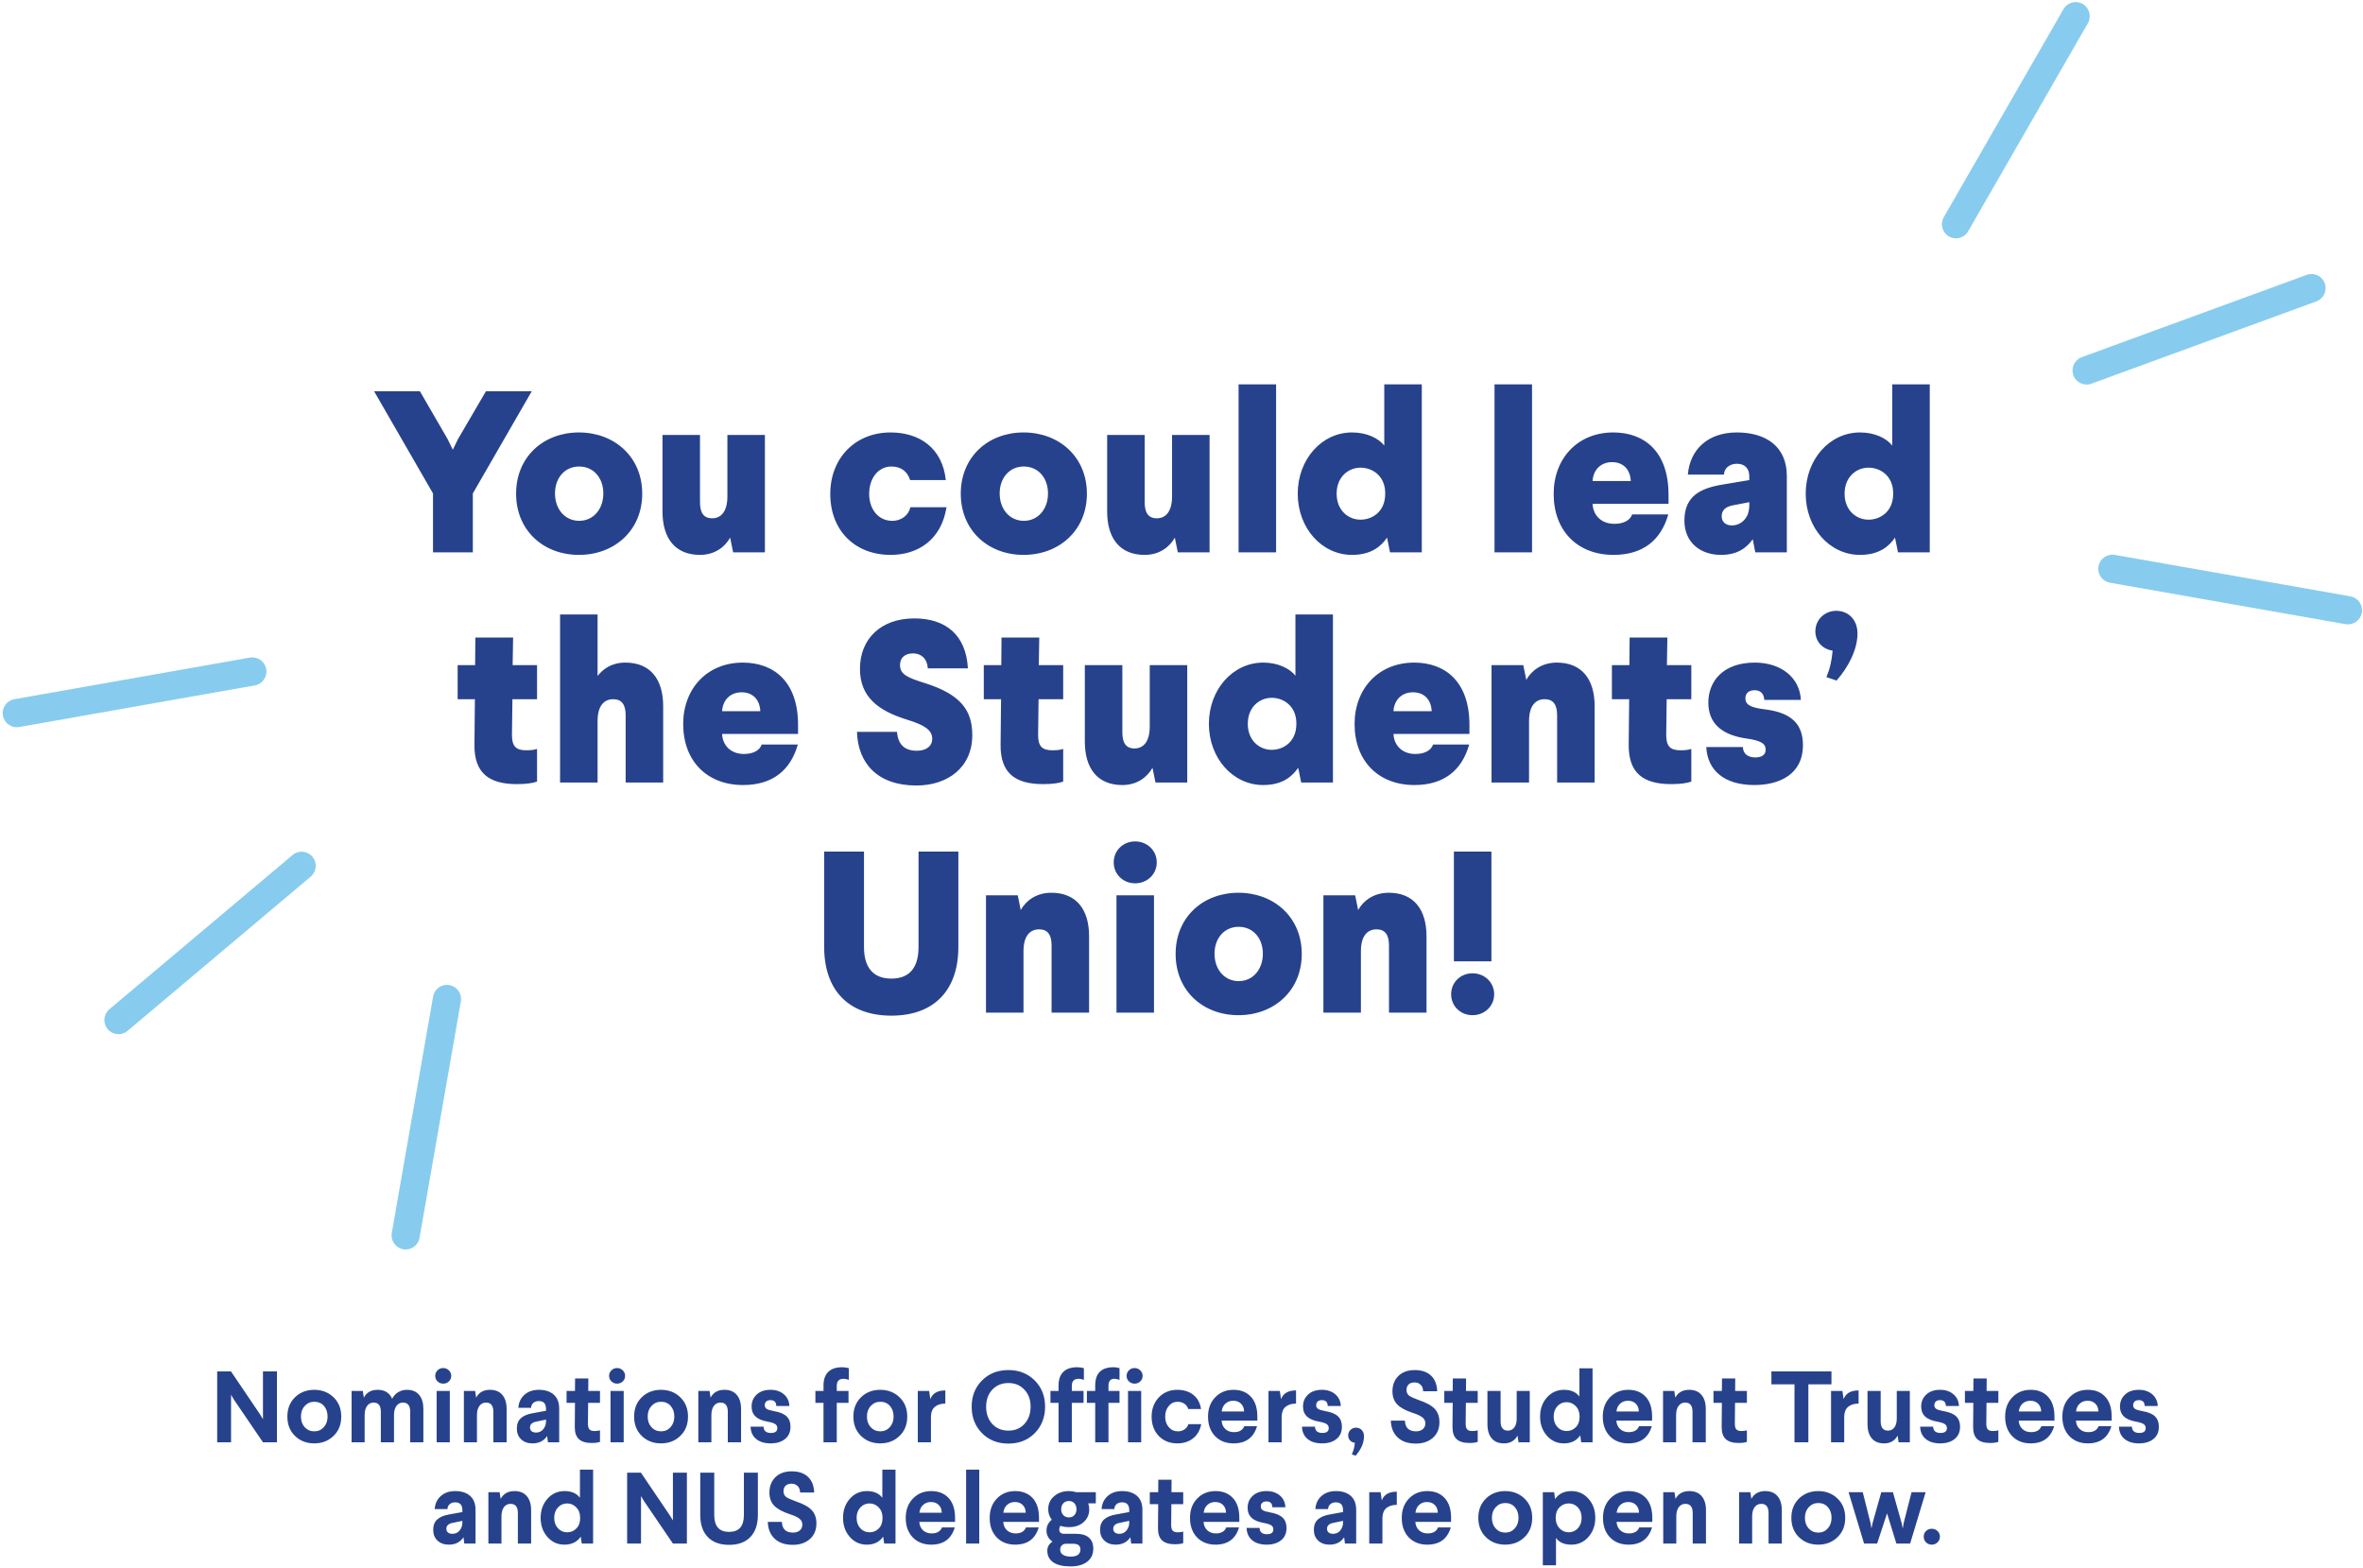 <?xml version="1.0" encoding="UTF-8"?>
<svg width="770px" height="511px" viewBox="0 0 770 511" version="1.1" xmlns="http://www.w3.org/2000/svg" xmlns:xlink="http://www.w3.org/1999/xlink">
    <!-- Generator: Sketch 52.6 (67491) - http://www.bohemiancoding.com/sketch -->
    <title>Front</title>
    <desc>Created with Sketch.</desc>
    <g id="Page-1" stroke="none" stroke-width="1" fill="none" fill-rule="evenodd">
        <g id="Artboard" transform="translate(-201, -13)">
            <g id="Front" transform="translate(201, 12)">
                <g id="Hero">
                    <g id="Right-plode" transform="translate(631, 0)" fill="#87CCEE">
                        <path d="M-13.23,35.635 L64.99,35.521 C67.517,35.518 69.569,37.564 69.573,40.091 C69.573,40.095 69.573,40.1 69.573,40.104 L69.573,40.104 C69.569,42.641 67.513,44.697 64.976,44.7 L-13.243,44.814 C-15.77,44.818 -17.822,42.772 -17.826,40.245 C-17.826,40.24 -17.826,40.236 -17.826,40.231 L-17.826,40.231 C-17.822,37.694 -15.766,35.639 -13.23,35.635 Z" id="Top" transform="translate(25.873, 40.168) rotate(120) translate(-25.873, -40.168) "></path>
                        <path d="M46.571,103.768 L124.608,103.637 C127.139,103.632 129.194,105.681 129.198,108.211 C129.198,108.217 129.198,108.222 129.198,108.227 L129.198,108.227 C129.194,110.769 127.134,112.829 124.592,112.833 L46.555,112.965 C44.024,112.969 41.969,110.921 41.965,108.39 C41.965,108.384 41.965,108.379 41.965,108.374 L41.965,108.374 C41.969,105.832 44.029,103.773 46.571,103.768 Z" id="Middle" transform="translate(85.582, 108.301) rotate(160) translate(-85.582, -108.301) "></path>
                        <path d="M56.744,188.521 L134.678,188.496 C137.219,188.495 139.279,190.554 139.28,193.094 C139.28,193.095 139.28,193.096 139.28,193.097 L139.28,193.097 C139.279,195.64 137.218,197.701 134.675,197.702 L56.741,197.727 C54.201,197.728 52.14,195.669 52.14,193.128 C52.14,193.127 52.14,193.126 52.14,193.125 L52.14,193.125 C52.14,190.583 54.201,188.522 56.744,188.521 Z" id="Bottom" transform="translate(95.71, 193.111) rotate(190) translate(-95.71, -193.111) "></path>
                    </g>
                    <g id="Left-plode" transform="translate(82.941, 316.521) rotate(170) translate(-82.941, -316.521) translate(16.441, 216.021)" fill="#87CCEE">
                        <path d="M-19.302,38.445 L58.917,38.332 C61.445,38.328 63.497,40.374 63.5,42.901 C63.5,42.906 63.5,42.91 63.5,42.915 L63.5,42.915 C63.497,45.451 61.441,47.507 58.904,47.511 L-19.315,47.624 C-21.843,47.628 -23.894,45.582 -23.898,43.055 C-23.898,43.05 -23.898,43.046 -23.898,43.042 L-23.898,43.042 C-23.894,40.505 -21.839,38.449 -19.302,38.445 Z" id="Bottom" transform="translate(19.801, 42.978) rotate(290) translate(-19.801, -42.978) "></path>
                        <path d="M40.332,106.599 L118.369,106.468 C120.9,106.463 122.955,108.512 122.959,111.043 C122.959,111.048 122.959,111.053 122.959,111.058 L122.959,111.058 C122.955,113.6 120.895,115.66 118.353,115.664 L40.316,115.796 C37.785,115.8 35.73,113.752 35.726,111.221 C35.726,111.216 35.726,111.21 35.726,111.205 L35.726,111.205 C35.73,108.663 37.79,106.604 40.332,106.599 Z" id="Middle" transform="translate(79.343, 111.132) rotate(330) translate(-79.343, -111.132) "></path>
                        <path d="M50.421,191.248 L128.355,191.223 C130.896,191.222 132.956,193.281 132.957,195.821 C132.957,195.822 132.957,195.823 132.957,195.824 L132.957,195.824 C132.956,198.367 130.895,200.428 128.352,200.429 L50.418,200.454 C47.878,200.455 45.817,198.396 45.817,195.855 C45.817,195.854 45.817,195.853 45.817,195.852 L45.817,195.852 C45.817,193.31 47.878,191.249 50.421,191.248 Z" id="Top" transform="translate(89.387, 195.838) rotate(360) translate(-89.387, -195.838) "></path>
                    </g>
                    <path d="M173.275,128.5 L154.075,161.8 L154.075,181 L141.1,181 L141.1,161.8 L121.9,128.5 L136.825,128.5 L145.825,144.025 L147.55,147.55 L149.275,144.025 L158.35,128.5 L173.275,128.5 Z M188.65,141.925 C200.2,141.925 209.275,149.875 209.275,161.875 C209.275,173.875 200.2,181.825 188.65,181.825 C177.1,181.825 168.175,173.875 168.175,161.875 C168.175,149.875 177.1,141.925 188.65,141.925 Z M188.725,153.025 C184.075,153.025 180.85,156.7 180.85,161.8 C180.85,166.9 184.075,170.725 188.725,170.725 C193.375,170.725 196.6,166.9 196.6,161.8 C196.6,156.7 193.375,153.025 188.725,153.025 Z M249.25,142.75 L249.25,181 L238.9,181 L237.925,176.2 C236.2,179.275 232.9,181.825 228.1,181.825 C220,181.825 215.875,176.425 215.875,167.65 L215.875,142.75 L228.1,142.75 L228.1,164.65 C228.1,168.025 229.225,169.9 232.075,169.9 C234.7,169.9 237.025,168.025 237.025,162.775 L237.025,142.75 L249.25,142.75 Z M290.2,141.925 C299.5,141.925 307.075,146.875 308.2,157.45 L296.575,157.45 C295.675,154.6 293.575,153.025 290.425,153.025 C286.375,153.025 283.225,156.625 283.225,161.95 C283.225,167.05 286.3,170.725 290.725,170.725 C293.95,170.725 296.125,168.7 296.65,166.3 L308.425,166.3 C306.775,176.725 299.35,181.825 290.2,181.825 C278.725,181.825 270.55,174.025 270.55,161.95 C270.55,150.325 278.65,141.925 290.2,141.925 Z M333.55,141.925 C345.1,141.925 354.175,149.875 354.175,161.875 C354.175,173.875 345.1,181.825 333.55,181.825 C322,181.825 313.075,173.875 313.075,161.875 C313.075,149.875 322,141.925 333.55,141.925 Z M333.625,153.025 C328.975,153.025 325.75,156.7 325.75,161.8 C325.75,166.9 328.975,170.725 333.625,170.725 C338.275,170.725 341.5,166.9 341.5,161.8 C341.5,156.7 338.275,153.025 333.625,153.025 Z M394.15,142.75 L394.15,181 L383.8,181 L382.825,176.2 C381.1,179.275 377.8,181.825 373,181.825 C364.9,181.825 360.775,176.425 360.775,167.65 L360.775,142.75 L373,142.75 L373,164.65 C373,168.025 374.125,169.9 376.975,169.9 C379.6,169.9 381.925,168.025 381.925,162.775 L381.925,142.75 L394.15,142.75 Z M415.825,126.25 L415.825,181 L403.6,181 L403.6,126.25 L415.825,126.25 Z M463.3,126.25 L463.3,181 L452.95,181 L451.975,176.2 C450.025,179.05 446.8,181.825 440.575,181.825 C430.675,181.825 422.875,173.05 422.875,161.875 C422.875,150.7 430.675,141.925 440.575,141.925 C445.375,141.925 449.2,143.8 451.075,146.2 L451.075,126.25 L463.3,126.25 Z M443.35,153.4 C439.3,153.4 435.55,156.475 435.55,161.875 C435.55,167.275 439.3,170.35 443.35,170.35 C447.175,170.35 451.375,167.725 451.375,161.95 L451.375,161.425 C451.225,155.95 447.1,153.4 443.35,153.4 Z M499.225,126.25 L499.225,181 L487,181 L487,126.25 L499.225,126.25 Z M525.7,141.925 C535.9,141.925 543.7,148.225 543.7,162.175 L543.7,165.175 L518.95,165.175 C519.1,168.7 521.575,171.7 526.075,171.7 C528.925,171.7 531.175,170.65 531.85,168.625 L543.625,168.625 C541.225,177.1 535.3,181.825 525.775,181.825 C514.075,181.825 506.275,174.025 506.275,161.95 C506.275,150.325 514.15,141.925 525.7,141.925 Z M525.325,151.6 C521.65,151.6 519.175,154.075 518.95,157.75 L531.4,157.75 C531.25,154.075 529,151.6 525.325,151.6 Z M565.975,141.925 C575.35,141.925 582.25,146.425 582.25,156.1 L582.25,181 L571.975,181 L571.15,176.725 C569.05,179.65 566.05,181.825 560.8,181.825 C553.975,181.825 548.875,177.7 548.875,170.65 C548.875,162.625 554.125,160.075 561.475,158.875 L570.025,157.45 L570.025,156.25 C570.025,153.775 568.675,152.125 565.975,152.125 C563.425,152.125 561.775,153.775 561.775,155.65 L550,155.65 C550.675,147.55 556.45,141.925 565.975,141.925 Z M570.025,164.65 L564.55,165.7 C562.3,166.15 561.025,167.275 561.025,169.225 C561.025,170.95 562.15,172.225 564.4,172.225 C566.275,172.225 568.3,171.175 569.35,169 C569.8,168.1 570.025,166.825 570.025,165.55 L570.025,164.65 Z M628.825,126.25 L628.825,181 L618.475,181 L617.5,176.2 C615.55,179.05 612.325,181.825 606.1,181.825 C596.2,181.825 588.4,173.05 588.4,161.875 C588.4,150.7 596.2,141.925 606.1,141.925 C610.9,141.925 614.725,143.8 616.6,146.2 L616.6,126.25 L628.825,126.25 Z M608.875,153.4 C604.825,153.4 601.075,156.475 601.075,161.875 C601.075,167.275 604.825,170.35 608.875,170.35 C612.7,170.35 616.9,167.725 616.9,161.95 L616.9,161.425 C616.75,155.95 612.625,153.4 608.875,153.4 Z M167.2,208.75 L167.05,217.75 L175,217.75 L175,228.85 L166.975,228.85 L166.825,240.55 C166.825,244.225 168.175,245.5 171.475,245.5 C173.125,245.5 174.1,245.35 175,245.05 L175,255.7 C173.725,256.15 171.7,256.525 168.475,256.525 C159.325,256.525 154.525,252.925 154.6,243.7 L154.75,228.85 L149.125,228.85 L149.125,217.75 L154.825,217.75 L154.9,208.75 L167.2,208.75 Z M194.725,201.25 L194.725,221.275 C196.525,219.025 199.225,216.925 203.8,216.925 C211.9,216.925 216.1,222.325 216.1,231.1 L216.1,256 L203.875,256 L203.875,234.1 C203.875,230.725 202.675,228.85 199.825,228.85 C197.05,228.85 194.725,230.725 194.725,235.975 L194.725,256 L182.5,256 L182.5,201.25 L194.725,201.25 Z M242.05,216.925 C252.25,216.925 260.05,223.225 260.05,237.175 L260.05,240.175 L235.3,240.175 C235.45,243.7 237.925,246.7 242.425,246.7 C245.275,246.7 247.525,245.65 248.2,243.625 L259.975,243.625 C257.575,252.1 251.65,256.825 242.125,256.825 C230.425,256.825 222.625,249.025 222.625,236.95 C222.625,225.325 230.5,216.925 242.05,216.925 Z M241.675,226.6 C238,226.6 235.525,229.075 235.3,232.75 L247.75,232.75 C247.6,229.075 245.35,226.6 241.675,226.6 Z M297.925,202.525 C308.2,202.525 314.8,207.925 315.4,218.8 L302.35,218.8 C302.125,215.65 300.175,213.925 297.55,213.925 C294.925,213.925 293.275,215.275 293.275,217.75 C293.275,220.825 295.825,221.875 301.6,223.675 C313.15,227.35 316.825,232.6 316.825,240.55 C316.825,251.125 308.8,256.975 298.6,256.975 C285.85,256.975 279.55,249.625 279.25,239.5 L292.3,239.5 C292.6,243.475 294.625,245.65 298.75,245.65 C301.825,245.65 303.775,244.15 303.775,241.75 C303.775,238.975 301.375,237.325 295.825,235.6 C285.925,232.6 280.225,227.95 280.225,218.95 C280.225,209.125 287.125,202.525 297.925,202.525 Z M338.65,208.75 L338.5,217.75 L346.45,217.75 L346.45,228.85 L338.425,228.85 L338.275,240.55 C338.275,244.225 339.625,245.5 342.925,245.5 C344.575,245.5 345.55,245.35 346.45,245.05 L346.45,255.7 C345.175,256.15 343.15,256.525 339.925,256.525 C330.775,256.525 325.975,252.925 326.05,243.7 L326.2,228.85 L320.575,228.85 L320.575,217.75 L326.275,217.75 L326.35,208.75 L338.65,208.75 Z M386.875,217.75 L386.875,256 L376.525,256 L375.55,251.2 C373.825,254.275 370.525,256.825 365.725,256.825 C357.625,256.825 353.5,251.425 353.5,242.65 L353.5,217.75 L365.725,217.75 L365.725,239.65 C365.725,243.025 366.85,244.9 369.7,244.9 C372.325,244.9 374.65,243.025 374.65,237.775 L374.65,217.75 L386.875,217.75 Z M434.35,201.25 L434.35,256 L424,256 L423.025,251.2 C421.075,254.05 417.85,256.825 411.625,256.825 C401.725,256.825 393.925,248.05 393.925,236.875 C393.925,225.7 401.725,216.925 411.625,216.925 C416.425,216.925 420.25,218.8 422.125,221.2 L422.125,201.25 L434.35,201.25 Z M414.4,228.4 C410.35,228.4 406.6,231.475 406.6,236.875 C406.6,242.275 410.35,245.35 414.4,245.35 C418.225,245.35 422.425,242.725 422.425,236.95 L422.425,236.425 C422.275,230.95 418.15,228.4 414.4,228.4 Z M460.825,216.925 C471.025,216.925 478.825,223.225 478.825,237.175 L478.825,240.175 L454.075,240.175 C454.225,243.7 456.7,246.7 461.2,246.7 C464.05,246.7 466.3,245.65 466.975,243.625 L478.75,243.625 C476.35,252.1 470.425,256.825 460.9,256.825 C449.2,256.825 441.4,249.025 441.4,236.95 C441.4,225.325 449.275,216.925 460.825,216.925 Z M460.45,226.6 C456.775,226.6 454.3,229.075 454.075,232.75 L466.525,232.75 C466.375,229.075 464.125,226.6 460.45,226.6 Z M507.325,216.925 C515.425,216.925 519.625,222.325 519.625,231.1 L519.625,256 L507.4,256 L507.4,234.1 C507.4,230.725 506.2,228.85 503.35,228.85 C500.575,228.85 498.25,230.725 498.25,235.975 L498.25,256 L486.025,256 L486.025,217.75 L496.375,217.75 L497.35,222.55 C499.075,219.475 502.45,216.925 507.325,216.925 Z M543.325,208.75 L543.175,217.75 L551.125,217.75 L551.125,228.85 L543.1,228.85 L542.95,240.55 C542.95,244.225 544.3,245.5 547.6,245.5 C549.25,245.5 550.225,245.35 551.125,245.05 L551.125,255.7 C549.85,256.15 547.825,256.525 544.6,256.525 C535.45,256.525 530.65,252.925 530.725,243.7 L530.875,228.85 L525.25,228.85 L525.25,217.75 L530.95,217.75 L531.025,208.75 L543.325,208.75 Z M571.825,216.925 C580.3,216.925 586.45,221.725 586.825,229.075 L574.9,229.075 C574.825,227.2 573.775,225.925 571.75,225.925 C569.875,225.925 568.75,226.9 568.75,228.55 C568.75,230.425 569.95,231.55 575.05,232.15 C584.425,233.275 587.5,237.55 587.5,243.85 C587.5,253.375 579.775,256.825 571.675,256.825 C561.85,256.825 556.375,252.025 556,244.45 L567.925,244.45 C568,246.775 569.725,247.825 571.975,247.825 C573.925,247.825 575.35,247.075 575.35,245.35 C575.35,243.625 574.45,242.425 569.2,241.675 C560.5,240.475 556.675,236.275 556.675,229.975 C556.675,223 561.475,216.925 571.825,216.925 Z M598.375,200.05 C602.2,200.05 605.275,202.825 605.275,207.475 C605.275,212.8 602.125,218.65 598.45,222.775 L595.15,221.65 C596.275,219.025 596.875,216.4 597.175,213.025 C593.95,212.575 591.55,210.1 591.55,206.725 C591.55,202.975 594.55,200.05 598.375,200.05 Z M312.288,278.5 L312.288,309.625 C312.288,323.5 304.562,331.975 290.462,331.975 C276.363,331.975 268.562,323.5 268.562,309.625 L268.562,278.5 L281.538,278.5 L281.538,309.625 C281.538,315.85 284.163,319.9 290.462,319.9 C296.762,319.9 299.312,315.85 299.312,309.625 L299.312,278.5 L312.288,278.5 Z M342.587,291.925 C350.688,291.925 354.887,297.325 354.887,306.1 L354.887,331 L342.663,331 L342.663,309.1 C342.663,305.725 341.462,303.85 338.613,303.85 C335.837,303.85 333.512,305.725 333.512,310.975 L333.512,331 L321.288,331 L321.288,292.75 L331.637,292.75 L332.613,297.55 C334.337,294.475 337.712,291.925 342.587,291.925 Z M376.038,292.75 L376.038,331 L363.812,331 L363.812,292.75 L376.038,292.75 Z M369.887,275.2 C373.788,275.2 376.938,278.125 376.938,282.025 C376.938,285.925 373.788,288.85 369.887,288.85 C365.988,288.85 362.913,285.925 362.913,282.025 C362.913,278.125 365.988,275.2 369.887,275.2 Z M403.562,291.925 C415.113,291.925 424.188,299.875 424.188,311.875 C424.188,323.875 415.113,331.825 403.562,331.825 C392.012,331.825 383.087,323.875 383.087,311.875 C383.087,299.875 392.012,291.925 403.562,291.925 Z M403.637,303.025 C398.988,303.025 395.762,306.7 395.762,311.8 C395.762,316.9 398.988,320.725 403.637,320.725 C408.288,320.725 411.512,316.9 411.512,311.8 C411.512,306.7 408.288,303.025 403.637,303.025 Z M452.538,291.925 C460.637,291.925 464.837,297.325 464.837,306.1 L464.837,331 L452.613,331 L452.613,309.1 C452.613,305.725 451.413,303.85 448.562,303.85 C445.788,303.85 443.462,305.725 443.462,310.975 L443.462,331 L431.238,331 L431.238,292.75 L441.587,292.75 L442.562,297.55 C444.288,294.475 447.663,291.925 452.538,291.925 Z M485.988,278.5 L485.988,314.275 L473.762,314.275 L473.762,278.5 L485.988,278.5 Z M479.837,318.175 C483.738,318.175 486.887,321.1 486.887,325 C486.887,328.9 483.738,331.825 479.837,331.825 C475.938,331.825 472.863,328.9 472.863,325 C472.863,321.1 475.938,318.175 479.837,318.175 Z" id="Hero-Text" fill="#27428C"></path>
                </g>
                <path d="M85.689,447.9 L90.243,447.9 L90.243,471 L85.689,471 L76.184,457.041 L75.293,455.523 L75.293,471 L70.772,471 L70.772,447.9 L75.26,447.9 L84.731,461.892 L85.689,463.476 L85.689,447.9 Z M102.386,453.906 C104.917,453.906 107.017,454.72 108.689,456.348 C110.362,457.954 111.198,460.044 111.198,462.618 C111.198,465.214 110.362,467.315 108.689,468.921 C107.017,470.549 104.917,471.363 102.386,471.363 C99.878,471.363 97.789,470.549 96.117,468.921 C94.466,467.315 93.641,465.214 93.641,462.618 C93.641,460.066 94.466,457.976 96.117,456.348 C97.789,454.72 99.878,453.906 102.386,453.906 Z M102.419,457.8 C101.165,457.8 100.121,458.262 99.284,459.186 C98.47,460.066 98.064,461.21 98.064,462.618 C98.064,464.026 98.47,465.181 99.284,466.083 C100.121,466.985 101.165,467.436 102.419,467.436 C103.674,467.436 104.707,466.98 105.522,466.067 C106.336,465.153 106.743,464.004 106.743,462.618 C106.743,461.21 106.347,460.055 105.555,459.153 C104.762,458.251 103.718,457.8 102.419,457.8 Z M132.614,453.906 C134.331,453.906 135.65,454.456 136.575,455.556 C137.499,456.656 137.96,458.185 137.96,460.143 L137.96,471 L133.671,471 L133.671,461.067 C133.671,459.065 132.89,458.064 131.327,458.064 C130.469,458.064 129.771,458.405 129.232,459.087 C128.693,459.769 128.412,460.726 128.391,461.958 L128.391,471 L124.1,471 L124.1,461.067 C124.1,459.065 123.32,458.064 121.757,458.064 C120.877,458.064 120.168,458.421 119.629,459.137 C119.09,459.852 118.82,460.858 118.82,462.156 L118.82,471 L114.564,471 L114.564,454.269 L118.227,454.269 L118.556,456.447 C119.459,454.753 120.943,453.906 123.011,453.906 C125.366,453.906 126.96,454.885 127.796,456.843 C128.215,455.963 128.847,455.254 129.694,454.714 C130.541,454.175 131.514,453.906 132.614,453.906 Z M142.284,454.269 L146.573,454.269 L146.573,471 L142.284,471 L142.284,454.269 Z M144.429,446.811 C145.133,446.811 145.743,447.058 146.26,447.553 C146.777,448.049 147.036,448.648 147.036,449.352 C147.036,450.078 146.783,450.683 146.276,451.167 C145.77,451.651 145.155,451.893 144.429,451.893 C143.702,451.893 143.087,451.651 142.581,451.167 C142.074,450.683 141.821,450.078 141.821,449.352 C141.821,448.648 142.074,448.049 142.581,447.553 C143.087,447.058 143.702,446.811 144.429,446.811 Z M159.674,453.906 C161.413,453.906 162.749,454.456 163.684,455.556 C164.619,456.656 165.087,458.185 165.087,460.143 L165.087,471 L160.763,471 L160.763,461.067 C160.763,459.065 159.972,458.064 158.387,458.064 C157.485,458.064 156.765,458.421 156.226,459.137 C155.687,459.852 155.417,460.858 155.417,462.156 L155.417,471 L151.161,471 L151.161,454.269 L154.823,454.269 L155.154,456.447 C156.056,454.753 157.562,453.906 159.674,453.906 Z M175.581,453.906 C177.649,453.906 179.271,454.428 180.448,455.474 C181.625,456.519 182.214,458.031 182.214,460.011 L182.214,471 L178.55,471 L178.286,468.954 C177.23,470.56 175.636,471.363 173.501,471.363 C171.983,471.363 170.757,470.923 169.822,470.043 C168.887,469.163 168.419,467.997 168.419,466.545 C168.419,465.071 168.859,463.938 169.739,463.146 C170.62,462.354 171.906,461.815 173.601,461.529 L177.923,460.737 L177.923,460.11 C177.923,458.416 177.143,457.569 175.581,457.569 C174.854,457.569 174.255,457.772 173.782,458.18 C173.309,458.587 173.072,459.12 173.072,459.78 L168.915,459.78 C169.025,458.02 169.684,456.601 170.894,455.523 C172.105,454.445 173.666,453.906 175.581,453.906 Z M177.923,464.103 L177.923,463.608 L174.59,464.301 C173.336,464.587 172.709,465.214 172.709,466.182 C172.709,466.688 172.88,467.089 173.221,467.387 C173.562,467.684 174.04,467.832 174.656,467.832 C175.823,467.832 176.713,467.326 177.329,466.314 C177.726,465.698 177.923,464.961 177.923,464.103 Z M187.394,450.21 L191.718,450.21 L191.685,454.269 L195.512,454.269 L195.512,458.163 L191.651,458.163 L191.585,464.928 C191.585,465.808 191.745,466.429 192.064,466.793 C192.383,467.156 192.949,467.337 193.763,467.337 C194.402,467.337 194.984,467.26 195.512,467.106 L195.512,470.868 C194.852,471.11 193.951,471.231 192.806,471.231 C190.914,471.231 189.518,470.808 188.615,469.961 C187.713,469.113 187.274,467.777 187.296,465.951 L187.362,458.163 L184.623,458.163 L184.623,454.269 L187.362,454.269 L187.394,450.21 Z M198.945,454.269 L203.234,454.269 L203.234,471 L198.945,471 L198.945,454.269 Z M201.089,446.811 C201.794,446.811 202.404,447.058 202.921,447.553 C203.438,448.049 203.696,448.648 203.696,449.352 C203.696,450.078 203.444,450.683 202.938,451.167 C202.431,451.651 201.816,451.893 201.089,451.893 C200.363,451.893 199.748,451.651 199.242,451.167 C198.735,450.683 198.482,450.078 198.482,449.352 C198.482,448.648 198.735,448.049 199.242,447.553 C199.748,447.058 200.363,446.811 201.089,446.811 Z M215.379,453.906 C217.909,453.906 220.009,454.72 221.681,456.348 C223.354,457.954 224.19,460.044 224.19,462.618 C224.19,465.214 223.354,467.315 221.681,468.921 C220.009,470.549 217.909,471.363 215.379,471.363 C212.87,471.363 210.781,470.549 209.108,468.921 C207.458,467.315 206.633,465.214 206.633,462.618 C206.633,460.066 207.458,457.976 209.108,456.348 C210.781,454.72 212.87,453.906 215.379,453.906 Z M215.411,457.8 C214.157,457.8 213.113,458.262 212.276,459.186 C211.462,460.066 211.055,461.21 211.055,462.618 C211.055,464.026 211.462,465.181 212.276,466.083 C213.113,466.985 214.157,467.436 215.411,467.436 C216.666,467.436 217.699,466.98 218.513,466.067 C219.328,465.153 219.734,464.004 219.734,462.618 C219.734,461.21 219.339,460.055 218.547,459.153 C217.754,458.251 216.71,457.8 215.411,457.8 Z M236.07,453.906 C237.808,453.906 239.144,454.456 240.079,455.556 C241.014,456.656 241.482,458.185 241.482,460.143 L241.482,471 L237.159,471 L237.159,461.067 C237.159,459.065 236.367,458.064 234.782,458.064 C233.88,458.064 233.16,458.421 232.621,459.137 C232.082,459.852 231.812,460.858 231.812,462.156 L231.812,471 L227.555,471 L227.555,454.269 L231.219,454.269 L231.548,456.447 C232.451,454.753 233.957,453.906 236.07,453.906 Z M251.084,453.906 C252.845,453.906 254.291,454.39 255.424,455.358 C256.557,456.326 257.156,457.602 257.223,459.186 L252.965,459.186 C252.944,457.91 252.306,457.272 251.052,457.272 C250.457,457.272 250.001,457.42 249.682,457.717 C249.363,458.015 249.203,458.416 249.203,458.922 C249.203,459.45 249.412,459.851 249.831,460.127 C250.249,460.402 251.018,460.638 252.141,460.836 C254.077,461.166 255.468,461.738 256.315,462.552 C257.162,463.366 257.586,464.488 257.586,465.918 C257.586,467.656 256.992,468.998 255.804,469.944 C254.615,470.89 253.054,471.363 251.118,471.363 C249.115,471.363 247.537,470.879 246.382,469.911 C245.227,468.943 244.627,467.612 244.583,465.918 L248.808,465.918 C248.851,467.282 249.654,467.964 251.216,467.964 C252.603,467.964 253.296,467.436 253.296,466.38 C253.296,465.83 253.081,465.401 252.652,465.093 C252.223,464.785 251.426,464.521 250.26,464.301 C248.433,463.993 247.086,463.432 246.217,462.618 C245.348,461.804 244.913,460.715 244.913,459.351 C244.913,457.789 245.452,456.502 246.53,455.49 C247.631,454.434 249.148,453.906 251.084,453.906 Z M274.382,446.547 C275.153,446.547 275.889,446.646 276.594,446.844 L276.594,450.672 C275.999,450.43 275.428,450.309 274.877,450.309 C273.403,450.309 272.666,451.079 272.666,452.619 L272.666,454.269 L276.495,454.269 L276.495,458.163 L272.666,458.163 L272.666,471 L268.344,471 L268.344,458.163 L265.704,458.163 L265.704,454.269 L268.344,454.269 L268.344,452.52 C268.344,450.562 268.86,449.077 269.894,448.065 C270.929,447.053 272.424,446.547 274.382,446.547 Z M286.824,453.906 C289.354,453.906 291.454,454.72 293.127,456.348 C294.799,457.954 295.635,460.044 295.635,462.618 C295.635,465.214 294.799,467.315 293.127,468.921 C291.454,470.549 289.354,471.363 286.824,471.363 C284.315,471.363 282.226,470.549 280.553,468.921 C278.903,467.315 278.079,465.214 278.079,462.618 C278.079,460.066 278.903,457.976 280.553,456.348 C282.226,454.72 284.315,453.906 286.824,453.906 Z M286.856,457.8 C285.602,457.8 284.558,458.262 283.721,459.186 C282.907,460.066 282.5,461.21 282.5,462.618 C282.5,464.026 282.907,465.181 283.721,466.083 C284.558,466.985 285.602,467.436 286.856,467.436 C288.111,467.436 289.144,466.98 289.959,466.067 C290.773,465.153 291.18,464.004 291.18,462.618 C291.18,461.21 290.784,460.055 289.991,459.153 C289.199,458.251 288.155,457.8 286.856,457.8 Z M308.043,454.104 L308.043,458.394 C306.678,458.394 305.568,458.724 304.709,459.384 C303.873,460.044 303.423,461.078 303.356,462.486 L303.356,471 L299.067,471 L299.067,454.269 L302.762,454.269 L303.159,456.942 C303.863,455.05 305.49,454.104 308.043,454.104 Z M328.601,447.471 C332.078,447.471 334.937,448.604 337.182,450.87 C339.426,453.114 340.548,455.963 340.548,459.417 C340.548,462.871 339.426,465.742 337.182,468.03 C334.937,470.296 332.078,471.429 328.601,471.429 C325.103,471.429 322.233,470.296 319.988,468.03 C317.744,465.742 316.623,462.871 316.623,459.417 C316.623,455.963 317.744,453.114 319.988,450.87 C322.233,448.604 325.103,447.471 328.601,447.471 Z M333.815,453.873 C332.495,452.421 330.758,451.695 328.601,451.695 C326.445,451.695 324.686,452.421 323.322,453.873 C322.001,455.325 321.341,457.173 321.341,459.417 C321.341,461.683 322.001,463.553 323.322,465.027 C324.686,466.479 326.445,467.205 328.601,467.205 C330.758,467.205 332.495,466.479 333.815,465.027 C335.158,463.553 335.829,461.683 335.829,459.417 C335.829,457.151 335.158,455.303 333.815,453.873 Z M350.976,446.547 C351.746,446.547 352.482,446.646 353.187,446.844 L353.187,450.672 C352.592,450.43 352.021,450.309 351.471,450.309 C349.996,450.309 349.26,451.079 349.26,452.619 L349.26,454.269 L353.087,454.269 L353.087,458.163 L349.26,458.163 L349.26,471 L344.937,471 L344.937,458.163 L342.296,458.163 L342.296,454.269 L344.937,454.269 L344.937,452.52 C344.937,450.562 345.453,449.077 346.488,448.065 C347.522,447.053 349.017,446.547 350.976,446.547 Z M362.856,446.547 C363.538,446.547 364.186,446.646 364.803,446.844 L364.803,450.672 C364.208,450.43 363.637,450.309 363.087,450.309 C361.832,450.309 361.205,451.079 361.205,452.619 L361.205,454.269 L364.803,454.269 L364.803,458.163 L361.205,458.163 L361.205,471 L356.882,471 L356.882,458.163 L354.176,458.163 L354.176,454.269 L356.882,454.269 L356.882,452.52 C356.882,448.538 358.873,446.547 362.856,446.547 Z M367.575,454.269 L371.865,454.269 L371.865,471 L367.575,471 L367.575,454.269 Z M369.719,446.811 C370.424,446.811 371.034,447.058 371.551,447.553 C372.068,448.049 372.327,448.648 372.327,449.352 C372.327,450.078 372.074,450.683 371.567,451.167 C371.061,451.651 370.446,451.893 369.719,451.893 C368.993,451.893 368.378,451.651 367.872,451.167 C367.365,450.683 367.113,450.078 367.113,449.352 C367.113,448.648 367.365,448.049 367.872,447.553 C368.378,447.058 368.993,446.811 369.719,446.811 Z M383.646,453.906 C385.736,453.906 387.468,454.45 388.843,455.539 C390.218,456.629 391.059,458.174 391.368,460.176 L387.209,460.176 C386.967,459.428 386.539,458.845 385.923,458.427 C385.306,458.009 384.581,457.8 383.745,457.8 C382.556,457.8 381.589,458.262 380.841,459.186 C380.07,460.088 379.685,461.243 379.685,462.651 C379.685,464.037 380.076,465.181 380.857,466.083 C381.638,466.985 382.633,467.436 383.844,467.436 C384.68,467.436 385.405,467.216 386.022,466.776 C386.638,466.336 387.044,465.775 387.243,465.093 L391.433,465.093 C391.037,467.095 390.147,468.64 388.76,469.729 C387.374,470.819 385.67,471.363 383.646,471.363 C381.159,471.363 379.147,470.56 377.606,468.954 C376.044,467.326 375.264,465.225 375.264,462.651 C375.264,460.143 376.044,458.053 377.606,456.381 C379.191,454.731 381.203,453.906 383.646,453.906 Z M401.961,453.906 C404.337,453.906 406.223,454.659 407.62,456.166 C409.017,457.674 409.716,459.824 409.716,462.618 L409.716,463.938 L398.067,463.938 C398.132,465.06 398.528,465.967 399.255,466.661 C399.981,467.354 400.926,467.7 402.092,467.7 C403.831,467.7 404.952,467.051 405.459,465.753 L409.616,465.753 C408.516,469.493 405.965,471.363 401.961,471.363 C399.474,471.363 397.462,470.571 395.921,468.987 C394.403,467.381 393.644,465.269 393.644,462.651 C393.644,460.077 394.414,457.987 395.954,456.381 C397.517,454.731 399.518,453.906 401.961,453.906 Z M398.099,460.968 L405.392,460.968 C405.37,459.912 405.041,459.065 404.402,458.427 C403.764,457.789 402.918,457.47 401.861,457.47 C400.827,457.47 399.97,457.789 399.288,458.427 C398.605,459.065 398.21,459.912 398.099,460.968 Z M422.322,454.104 L422.322,458.394 C420.957,458.394 419.847,458.724 418.988,459.384 C418.152,460.044 417.702,461.078 417.635,462.486 L417.635,471 L413.346,471 L413.346,454.269 L417.041,454.269 L417.438,456.942 C418.142,455.05 419.769,454.104 422.322,454.104 Z M430.769,453.906 C432.53,453.906 433.976,454.39 435.109,455.358 C436.242,456.326 436.841,457.602 436.908,459.186 L432.651,459.186 C432.628,457.91 431.991,457.272 430.736,457.272 C430.142,457.272 429.686,457.42 429.367,457.717 C429.048,458.015 428.889,458.416 428.889,458.922 C428.889,459.45 429.097,459.851 429.515,460.127 C429.934,460.402 430.703,460.638 431.825,460.836 C433.762,461.166 435.153,461.738 436,462.552 C436.847,463.366 437.271,464.488 437.271,465.918 C437.271,467.656 436.677,468.998 435.488,469.944 C434.3,470.89 432.739,471.363 430.803,471.363 C428.8,471.363 427.222,470.879 426.067,469.911 C424.912,468.943 424.312,467.612 424.269,465.918 L428.493,465.918 C428.536,467.282 429.339,467.964 430.901,467.964 C432.288,467.964 432.981,467.436 432.981,466.38 C432.981,465.83 432.766,465.401 432.337,465.093 C431.908,464.785 431.111,464.521 429.945,464.301 C428.118,463.993 426.771,463.432 425.902,462.618 C425.033,461.804 424.599,460.715 424.599,459.351 C424.599,457.789 425.137,456.502 426.216,455.49 C427.316,454.434 428.833,453.906 430.769,453.906 Z M441.89,466.248 C442.639,466.248 443.254,466.506 443.738,467.024 C444.223,467.541 444.464,468.217 444.464,469.053 C444.464,471.187 443.552,473.299 441.726,475.389 L440.505,474.927 C441.033,473.849 441.362,472.595 441.495,471.165 C440.856,471.099 440.334,470.846 439.927,470.406 C439.52,469.966 439.317,469.416 439.317,468.756 C439.317,468.052 439.564,467.458 440.059,466.974 C440.554,466.49 441.164,466.248 441.89,466.248 Z M461.031,447.471 C463.253,447.471 465.001,448.065 466.277,449.253 C467.554,450.441 468.236,452.146 468.324,454.368 L463.736,454.368 C463.714,453.466 463.445,452.762 462.928,452.256 C462.411,451.75 461.746,451.497 460.932,451.497 C460.117,451.497 459.48,451.711 459.017,452.14 C458.555,452.57 458.325,453.18 458.325,453.972 C458.325,454.764 458.61,455.38 459.183,455.82 C459.667,456.194 460.733,456.678 462.384,457.272 C464.804,458.086 466.519,459.037 467.531,460.127 C468.544,461.216 469.05,462.651 469.05,464.433 C469.05,466.611 468.324,468.327 466.872,469.581 C465.441,470.813 463.605,471.429 461.361,471.429 C458.83,471.429 456.856,470.758 455.437,469.416 C454.018,468.074 453.276,466.248 453.209,463.938 L457.796,463.938 C457.885,466.27 459.094,467.436 461.426,467.436 C462.351,467.436 463.087,467.2 463.637,466.726 C464.188,466.253 464.462,465.621 464.462,464.829 C464.462,464.059 464.155,463.421 463.538,462.915 C462.922,462.409 461.867,461.914 460.37,461.43 C458.06,460.682 456.378,459.769 455.322,458.691 C454.265,457.613 453.738,456.172 453.738,454.368 C453.738,452.344 454.386,450.683 455.685,449.385 C456.983,448.109 458.764,447.471 461.031,447.471 Z M473.406,450.21 L477.728,450.21 L477.695,454.269 L481.524,454.269 L481.524,458.163 L477.663,458.163 L477.596,464.928 C477.596,465.808 477.756,466.429 478.075,466.793 C478.394,467.156 478.96,467.337 479.774,467.337 C480.413,467.337 480.995,467.26 481.524,467.106 L481.524,470.868 C480.863,471.11 479.962,471.231 478.817,471.231 C476.925,471.231 475.529,470.808 474.627,469.961 C473.724,469.113 473.284,467.777 473.307,465.951 L473.373,458.163 L470.634,458.163 L470.634,454.269 L473.373,454.269 L473.406,450.21 Z M494.228,454.269 L498.486,454.269 L498.486,471 L494.822,471 L494.493,468.822 C493.59,470.516 492.117,471.363 490.07,471.363 C488.332,471.363 487.002,470.813 486.077,469.713 C485.153,468.613 484.692,467.084 484.692,465.126 L484.692,454.269 L488.981,454.269 L488.981,464.169 C488.981,466.193 489.773,467.205 491.358,467.205 C492.216,467.205 492.908,466.864 493.437,466.182 C493.965,465.5 494.228,464.521 494.228,463.245 L494.228,454.269 Z M514.655,446.91 L518.946,446.91 L518.946,471 L515.25,471 L514.919,468.756 C513.731,470.494 511.961,471.363 509.606,471.363 C507.384,471.363 505.537,470.527 504.062,468.855 C502.588,467.183 501.851,465.104 501.851,462.618 C501.851,460.154 502.588,458.086 504.062,456.414 C505.537,454.742 507.395,453.906 509.639,453.906 C511.884,453.906 513.555,454.632 514.655,456.084 L514.655,446.91 Z M510.498,457.932 C509.287,457.932 508.281,458.372 507.478,459.252 C506.675,460.132 506.274,461.254 506.274,462.618 C506.274,464.004 506.675,465.137 507.478,466.017 C508.281,466.897 509.287,467.337 510.498,467.337 C511.664,467.337 512.653,466.93 513.467,466.116 C514.304,465.28 514.721,464.147 514.721,462.717 L514.721,462.519 C514.699,461.133 514.271,460.022 513.434,459.186 C512.598,458.35 511.62,457.932 510.498,457.932 Z M530.595,453.906 C532.971,453.906 534.857,454.659 536.254,456.166 C537.651,457.674 538.35,459.824 538.35,462.618 L538.35,463.938 L526.701,463.938 C526.766,465.06 527.162,465.967 527.889,466.661 C528.615,467.354 529.56,467.7 530.726,467.7 C532.465,467.7 533.586,467.051 534.092,465.753 L538.25,465.753 C537.15,469.493 534.599,471.363 530.595,471.363 C528.108,471.363 526.096,470.571 524.556,468.987 C523.037,467.381 522.279,465.269 522.279,462.651 C522.279,460.077 523.048,457.987 524.588,456.381 C526.151,454.731 528.152,453.906 530.595,453.906 Z M526.734,460.968 L534.027,460.968 C534.005,459.912 533.675,459.065 533.037,458.427 C532.398,457.789 531.552,457.47 530.495,457.47 C529.461,457.47 528.604,457.789 527.922,458.427 C527.239,459.065 526.844,459.912 526.734,460.968 Z M550.428,453.906 C552.166,453.906 553.502,454.456 554.437,455.556 C555.372,456.656 555.84,458.185 555.84,460.143 L555.84,471 L551.516,471 L551.516,461.067 C551.516,459.065 550.725,458.064 549.14,458.064 C548.238,458.064 547.518,458.421 546.979,459.137 C546.44,459.852 546.17,460.858 546.17,462.156 L546.17,471 L541.913,471 L541.913,454.269 L545.577,454.269 L545.907,456.447 C546.809,454.753 548.315,453.906 550.428,453.906 Z M561.12,450.21 L565.442,450.21 L565.409,454.269 L569.237,454.269 L569.237,458.163 L565.376,458.163 L565.311,464.928 C565.311,465.808 565.47,466.429 565.789,466.793 C566.108,467.156 566.674,467.337 567.489,467.337 C568.127,467.337 568.709,467.26 569.237,467.106 L569.237,470.868 C568.577,471.11 567.676,471.231 566.532,471.231 C564.639,471.231 563.243,470.808 562.341,469.961 C561.438,469.113 560.999,467.777 561.02,465.951 L561.087,458.163 L558.347,458.163 L558.347,454.269 L561.087,454.269 L561.12,450.21 Z M577.223,447.9 L596.793,447.9 L596.793,452.124 L589.269,452.124 L589.269,471 L584.747,471 L584.747,452.124 L577.223,452.124 L577.223,447.9 Z M605.636,454.104 L605.636,458.394 C604.272,458.394 603.162,458.724 602.303,459.384 C601.467,460.044 601.016,461.078 600.951,462.486 L600.951,471 L596.66,471 L596.66,454.269 L600.356,454.269 L600.753,456.942 C601.457,455.05 603.084,454.104 605.636,454.104 Z M618.077,454.269 L622.335,454.269 L622.335,471 L618.672,471 L618.341,468.822 C617.439,470.516 615.966,471.363 613.919,471.363 C612.181,471.363 610.851,470.813 609.927,469.713 C609.002,468.613 608.54,467.084 608.54,465.126 L608.54,454.269 L612.831,454.269 L612.831,464.169 C612.831,466.193 613.622,467.205 615.207,467.205 C616.065,467.205 616.757,466.864 617.285,466.182 C617.814,465.5 618.077,464.521 618.077,463.245 L618.077,454.269 Z M632.202,453.906 C633.962,453.906 635.408,454.39 636.541,455.358 C637.674,456.326 638.274,457.602 638.34,459.186 L634.082,459.186 C634.061,457.91 633.423,457.272 632.168,457.272 C631.574,457.272 631.118,457.42 630.799,457.717 C630.48,458.015 630.321,458.416 630.321,458.922 C630.321,459.45 630.529,459.851 630.947,460.127 C631.366,460.402 632.135,460.638 633.258,460.836 C635.194,461.166 636.585,461.738 637.432,462.552 C638.279,463.366 638.702,464.488 638.702,465.918 C638.702,467.656 638.109,468.998 636.92,469.944 C635.732,470.89 634.171,471.363 632.235,471.363 C630.232,471.363 628.654,470.879 627.499,469.911 C626.344,468.943 625.745,467.612 625.701,465.918 L629.924,465.918 C629.968,467.282 630.771,467.964 632.333,467.964 C633.72,467.964 634.413,467.436 634.413,466.38 C634.413,465.83 634.198,465.401 633.769,465.093 C633.34,464.785 632.543,464.521 631.376,464.301 C629.55,463.993 628.203,463.432 627.334,462.618 C626.465,461.804 626.03,460.715 626.03,459.351 C626.03,457.789 626.569,456.502 627.648,455.49 C628.748,454.434 630.265,453.906 632.202,453.906 Z M643.058,450.21 L647.381,450.21 L647.348,454.269 L651.177,454.269 L651.177,458.163 L647.316,458.163 L647.25,464.928 C647.25,465.808 647.409,466.429 647.728,466.793 C648.047,467.156 648.613,467.337 649.428,467.337 C650.066,467.337 650.648,467.26 651.177,467.106 L651.177,470.868 C650.516,471.11 649.615,471.231 648.471,471.231 C646.578,471.231 645.182,470.808 644.279,469.961 C643.377,469.113 642.938,467.777 642.96,465.951 L643.025,458.163 L640.287,458.163 L640.287,454.269 L643.025,454.269 L643.058,450.21 Z M661.703,453.906 C664.08,453.906 665.966,454.659 667.363,456.166 C668.76,457.674 669.458,459.824 669.458,462.618 L669.458,463.938 L657.809,463.938 C657.875,465.06 658.271,465.967 658.997,466.661 C659.724,467.354 660.669,467.7 661.836,467.7 C663.574,467.7 664.695,467.051 665.202,465.753 L669.36,465.753 C668.259,469.493 665.708,471.363 661.703,471.363 C659.217,471.363 657.205,470.571 655.664,468.987 C654.146,467.381 653.388,465.269 653.388,462.651 C653.388,460.077 654.157,457.987 655.697,456.381 C657.26,454.731 659.261,453.906 661.703,453.906 Z M657.842,460.968 L665.135,460.968 C665.114,459.912 664.784,459.065 664.145,458.427 C663.507,457.789 662.661,457.47 661.605,457.47 C660.57,457.47 659.713,457.789 659.03,458.427 C658.348,459.065 657.953,459.912 657.842,460.968 Z M680.348,453.906 C682.725,453.906 684.611,454.659 686.008,456.166 C687.405,457.674 688.104,459.824 688.104,462.618 L688.104,463.938 L676.455,463.938 C676.52,465.06 676.916,465.967 677.643,466.661 C678.369,467.354 679.314,467.7 680.481,467.7 C682.219,467.7 683.34,467.051 683.846,465.753 L688.005,465.753 C686.904,469.493 684.353,471.363 680.348,471.363 C677.862,471.363 675.85,470.571 674.309,468.987 C672.791,467.381 672.033,465.269 672.033,462.651 C672.033,460.077 672.802,457.987 674.342,456.381 C675.905,454.731 677.906,453.906 680.348,453.906 Z M676.487,460.968 L683.78,460.968 C683.759,459.912 683.429,459.065 682.79,458.427 C682.152,457.789 681.306,457.47 680.25,457.47 C679.215,457.47 678.358,457.789 677.676,458.427 C676.993,459.065 676.598,459.912 676.487,460.968 Z M696.981,453.906 C698.741,453.906 700.187,454.39 701.32,455.358 C702.453,456.326 703.053,457.602 703.119,459.186 L698.861,459.186 C698.84,457.91 698.202,457.272 696.947,457.272 C696.353,457.272 695.897,457.42 695.578,457.717 C695.259,458.015 695.1,458.416 695.1,458.922 C695.1,459.45 695.308,459.851 695.726,460.127 C696.145,460.402 696.914,460.638 698.037,460.836 C699.973,461.166 701.364,461.738 702.211,462.552 C703.058,463.366 703.481,464.488 703.481,465.918 C703.481,467.656 702.888,468.998 701.699,469.944 C700.511,470.89 698.95,471.363 697.014,471.363 C695.011,471.363 693.433,470.879 692.278,469.911 C691.123,468.943 690.524,467.612 690.48,465.918 L694.703,465.918 C694.747,467.282 695.55,467.964 697.112,467.964 C698.499,467.964 699.192,467.436 699.192,466.38 C699.192,465.83 698.977,465.401 698.548,465.093 C698.119,464.785 697.322,464.521 696.155,464.301 C694.329,463.993 692.982,463.432 692.113,462.618 C691.244,461.804 690.809,460.715 690.809,459.351 C690.809,457.789 691.348,456.502 692.427,455.49 C693.527,454.434 695.044,453.906 696.981,453.906 Z M148.322,486.906 C150.391,486.906 152.013,487.428 153.19,488.474 C154.367,489.519 154.956,491.031 154.956,493.011 L154.956,504 L151.292,504 L151.029,501.954 C149.972,503.56 148.378,504.363 146.244,504.363 C144.725,504.363 143.499,503.923 142.564,503.043 C141.629,502.163 141.161,500.997 141.161,499.545 C141.161,498.071 141.601,496.938 142.482,496.146 C143.362,495.354 144.648,494.815 146.343,494.529 L150.666,493.737 L150.666,493.11 C150.666,491.416 149.885,490.569 148.322,490.569 C147.596,490.569 146.997,490.772 146.524,491.18 C146.051,491.587 145.815,492.12 145.815,492.78 L141.656,492.78 C141.767,491.02 142.426,489.601 143.637,488.523 C144.847,487.445 146.408,486.906 148.322,486.906 Z M150.666,497.103 L150.666,496.608 L147.333,497.301 C146.078,497.587 145.452,498.214 145.452,499.182 C145.452,499.688 145.622,500.089 145.963,500.387 C146.304,500.684 146.782,500.832 147.399,500.832 C148.565,500.832 149.455,500.326 150.071,499.314 C150.468,498.698 150.666,497.961 150.666,497.103 Z M167.661,486.906 C169.399,486.906 170.735,487.456 171.67,488.556 C172.605,489.656 173.072,491.185 173.072,493.143 L173.072,504 L168.75,504 L168.75,494.067 C168.75,492.065 167.958,491.064 166.374,491.064 C165.471,491.064 164.751,491.421 164.212,492.137 C163.673,492.852 163.404,493.858 163.404,495.156 L163.404,504 L159.147,504 L159.147,487.269 L162.81,487.269 L163.139,489.447 C164.042,487.753 165.548,486.906 167.661,486.906 Z M188.978,479.91 L193.268,479.91 L193.268,504 L189.572,504 L189.243,501.756 C188.054,503.494 186.284,504.363 183.929,504.363 C181.707,504.363 179.86,503.527 178.386,501.855 C176.911,500.183 176.174,498.104 176.174,495.618 C176.174,493.154 176.911,491.086 178.386,489.414 C179.86,487.742 181.718,486.906 183.963,486.906 C186.207,486.906 187.878,487.632 188.978,489.084 L188.978,479.91 Z M184.821,490.932 C183.61,490.932 182.604,491.372 181.801,492.252 C180.998,493.132 180.596,494.254 180.596,495.618 C180.596,497.004 180.998,498.137 181.801,499.017 C182.604,499.897 183.61,500.337 184.821,500.337 C185.987,500.337 186.976,499.93 187.791,499.116 C188.627,498.28 189.044,497.147 189.044,495.717 L189.044,495.519 C189.023,494.133 188.594,493.022 187.757,492.186 C186.921,491.35 185.943,490.932 184.821,490.932 Z M219.273,480.9 L223.827,480.9 L223.827,504 L219.273,504 L209.768,490.041 L208.877,488.523 L208.877,504 L204.357,504 L204.357,480.9 L208.845,480.9 L218.315,494.892 L219.273,496.476 L219.273,480.9 Z M242.405,480.9 L246.959,480.9 L246.959,494.694 C246.959,497.774 246.146,500.166 244.518,501.872 C242.889,503.577 240.58,504.429 237.588,504.429 C234.595,504.429 232.28,503.582 230.641,501.888 C229.002,500.194 228.183,497.796 228.183,494.694 L228.183,480.9 L232.737,480.9 L232.737,494.694 C232.737,498.368 234.353,500.205 237.588,500.205 C240.8,500.205 242.405,498.368 242.405,494.694 L242.405,480.9 Z M258.014,480.471 C260.237,480.471 261.985,481.065 263.262,482.253 C264.538,483.441 265.219,485.146 265.308,487.368 L260.721,487.368 C260.699,486.466 260.429,485.762 259.912,485.256 C259.395,484.75 258.73,484.497 257.916,484.497 C257.101,484.497 256.464,484.711 256.002,485.14 C255.539,485.57 255.309,486.18 255.309,486.972 C255.309,487.764 255.594,488.38 256.166,488.82 C256.651,489.194 257.717,489.678 259.368,490.272 C261.788,491.086 263.503,492.037 264.515,493.127 C265.528,494.216 266.034,495.651 266.034,497.433 C266.034,499.611 265.308,501.327 263.856,502.581 C262.425,503.813 260.589,504.429 258.344,504.429 C255.814,504.429 253.84,503.758 252.421,502.416 C251.002,501.074 250.26,499.248 250.194,496.938 L254.78,496.938 C254.869,499.27 256.078,500.436 258.411,500.436 C259.335,500.436 260.071,500.2 260.622,499.726 C261.172,499.253 261.447,498.621 261.447,497.829 C261.447,497.059 261.139,496.421 260.522,495.915 C259.906,495.409 258.851,494.914 257.354,494.43 C255.044,493.682 253.362,492.769 252.305,491.691 C251.249,490.613 250.721,489.172 250.721,487.368 C250.721,485.344 251.37,483.683 252.668,482.385 C253.967,481.109 255.748,480.471 258.014,480.471 Z M287.517,479.91 L291.807,479.91 L291.807,504 L288.111,504 L287.781,501.756 C286.592,503.494 284.822,504.363 282.467,504.363 C280.245,504.363 278.398,503.527 276.923,501.855 C275.449,500.183 274.712,498.104 274.712,495.618 C274.712,493.154 275.449,491.086 276.923,489.414 C278.398,487.742 280.256,486.906 282.5,486.906 C284.745,486.906 286.416,487.632 287.517,489.084 L287.517,479.91 Z M283.358,490.932 C282.148,490.932 281.142,491.372 280.339,492.252 C279.536,493.132 279.135,494.254 279.135,495.618 C279.135,497.004 279.536,498.137 280.339,499.017 C281.142,499.897 282.148,500.337 283.358,500.337 C284.525,500.337 285.514,499.93 286.329,499.116 C287.165,498.28 287.582,497.147 287.582,495.717 L287.582,495.519 C287.56,494.133 287.132,493.022 286.296,492.186 C285.459,491.35 284.481,490.932 283.358,490.932 Z M303.455,486.906 C305.832,486.906 307.718,487.659 309.115,489.166 C310.512,490.674 311.211,492.824 311.211,495.618 L311.211,496.938 L299.562,496.938 C299.627,498.06 300.023,498.967 300.75,499.661 C301.476,500.354 302.421,500.7 303.587,500.7 C305.326,500.7 306.447,500.051 306.954,498.753 L311.111,498.753 C310.011,502.493 307.46,504.363 303.455,504.363 C300.969,504.363 298.957,503.571 297.416,501.987 C295.898,500.381 295.139,498.269 295.139,495.651 C295.139,493.077 295.909,490.987 297.45,489.381 C299.012,487.731 301.013,486.906 303.455,486.906 Z M299.594,493.968 L306.887,493.968 C306.865,492.912 306.536,492.065 305.897,491.427 C305.259,490.789 304.413,490.47 303.356,490.47 C302.322,490.47 301.465,490.789 300.783,491.427 C300.1,492.065 299.705,492.912 299.594,493.968 Z M314.808,479.91 L319.098,479.91 L319.098,504 L314.808,504 L314.808,479.91 Z M330.812,486.906 C333.189,486.906 335.075,487.659 336.472,489.166 C337.869,490.674 338.567,492.824 338.567,495.618 L338.567,496.938 L326.918,496.938 C326.985,498.06 327.38,498.967 328.106,499.661 C328.833,500.354 329.778,500.7 330.945,500.7 C332.683,500.7 333.804,500.051 334.31,498.753 L338.469,498.753 C337.368,502.493 334.817,504.363 330.812,504.363 C328.326,504.363 326.314,503.571 324.774,501.987 C323.255,500.381 322.497,498.269 322.497,495.651 C322.497,493.077 323.266,490.987 324.807,489.381 C326.369,487.731 328.37,486.906 330.812,486.906 Z M326.952,493.968 L334.245,493.968 C334.223,492.912 333.893,492.065 333.255,491.427 C332.616,490.789 331.77,490.47 330.714,490.47 C329.679,490.47 328.822,490.789 328.139,491.427 C327.457,492.065 327.062,492.912 326.952,493.968 Z M350.745,487.269 L357.08,487.269 L357.08,490.899 L354.606,490.899 C354.826,491.537 354.935,492.186 354.935,492.846 C354.935,494.54 354.32,495.937 353.087,497.037 C351.877,498.115 350.294,498.654 348.336,498.654 C347.257,498.654 346.334,498.511 345.563,498.225 C345.299,498.555 345.168,498.962 345.168,499.446 C345.168,500.37 345.728,500.832 346.851,500.832 L350.777,500.832 C352.516,500.832 353.863,501.244 354.82,502.07 C355.777,502.895 356.255,504.088 356.255,505.65 C356.255,507.476 355.596,508.9 354.276,509.923 C352.955,510.947 351.152,511.458 348.863,511.458 C346.377,511.458 344.491,511.013 343.204,510.122 C341.917,509.23 341.274,507.96 341.274,506.31 C341.274,505.078 341.834,504.099 342.957,503.373 C341.658,502.471 341.01,501.272 341.01,499.776 C341.01,498.368 341.581,497.191 342.726,496.245 C341.955,495.233 341.57,494.1 341.57,492.846 C341.57,491.086 342.208,489.667 343.485,488.589 C344.761,487.467 346.377,486.906 348.336,486.906 C349.15,486.906 349.952,487.027 350.745,487.269 Z M349.688,504.066 L347.18,504.066 C346.652,504.132 346.235,504.335 345.926,504.676 C345.618,505.018 345.464,505.452 345.464,505.98 C345.464,506.706 345.767,507.267 346.372,507.663 C346.977,508.059 347.818,508.257 348.897,508.257 C351.009,508.257 352.065,507.476 352.065,505.914 C352.065,504.682 351.273,504.066 349.688,504.066 Z M345.795,492.846 C345.795,493.616 346.025,494.248 346.488,494.743 C346.95,495.239 347.554,495.486 348.303,495.486 C349.051,495.486 349.65,495.239 350.101,494.743 C350.552,494.248 350.777,493.616 350.777,492.846 C350.777,492.032 350.552,491.378 350.101,490.882 C349.65,490.387 349.051,490.14 348.303,490.14 C347.554,490.14 346.95,490.387 346.488,490.882 C346.025,491.378 345.795,492.032 345.795,492.846 Z M365.627,486.906 C367.696,486.906 369.318,487.428 370.495,488.474 C371.672,489.519 372.26,491.031 372.26,493.011 L372.26,504 L368.598,504 L368.334,501.954 C367.277,503.56 365.683,504.363 363.548,504.363 C362.03,504.363 360.804,503.923 359.869,503.043 C358.934,502.163 358.466,500.997 358.466,499.545 C358.466,498.071 358.906,496.938 359.786,496.146 C360.667,495.354 361.953,494.815 363.647,494.529 L367.971,493.737 L367.971,493.11 C367.971,491.416 367.19,490.569 365.627,490.569 C364.901,490.569 364.302,490.772 363.829,491.18 C363.356,491.587 363.12,492.12 363.12,492.78 L358.962,492.78 C359.072,491.02 359.731,489.601 360.942,488.523 C362.152,487.445 363.713,486.906 365.627,486.906 Z M367.971,497.103 L367.971,496.608 L364.637,497.301 C363.383,497.587 362.757,498.214 362.757,499.182 C362.757,499.688 362.927,500.089 363.268,500.387 C363.609,500.684 364.087,500.832 364.704,500.832 C365.87,500.832 366.76,500.326 367.377,499.314 C367.773,498.698 367.971,497.961 367.971,497.103 Z M377.442,483.21 L381.764,483.21 L381.731,487.269 L385.56,487.269 L385.56,491.163 L381.699,491.163 L381.632,497.928 C381.632,498.808 381.792,499.429 382.111,499.793 C382.43,500.156 382.996,500.337 383.81,500.337 C384.449,500.337 385.031,500.26 385.56,500.106 L385.56,503.868 C384.899,504.11 383.998,504.231 382.853,504.231 C380.961,504.231 379.565,503.808 378.663,502.961 C377.76,502.113 377.32,500.777 377.342,498.951 L377.409,491.163 L374.67,491.163 L374.67,487.269 L377.409,487.269 L377.442,483.21 Z M396.087,486.906 C398.463,486.906 400.349,487.659 401.746,489.166 C403.143,490.674 403.841,492.824 403.841,495.618 L403.841,496.938 L392.192,496.938 C392.259,498.06 392.654,498.967 393.38,499.661 C394.107,500.354 395.052,500.7 396.219,500.7 C397.957,500.7 399.078,500.051 399.584,498.753 L403.743,498.753 C402.642,502.493 400.091,504.363 396.087,504.363 C393.6,504.363 391.588,503.571 390.048,501.987 C388.529,500.381 387.771,498.269 387.771,495.651 C387.771,493.077 388.54,490.987 390.08,489.381 C391.643,487.731 393.644,486.906 396.087,486.906 Z M392.226,493.968 L399.519,493.968 C399.497,492.912 399.167,492.065 398.529,491.427 C397.89,490.789 397.044,490.47 395.988,490.47 C394.953,490.47 394.096,490.789 393.413,491.427 C392.731,492.065 392.336,492.912 392.226,493.968 Z M412.719,486.906 C414.479,486.906 415.925,487.39 417.058,488.358 C418.191,489.326 418.791,490.602 418.856,492.186 L414.599,492.186 C414.577,490.91 413.94,490.272 412.685,490.272 C412.091,490.272 411.635,490.42 411.316,490.717 C410.997,491.015 410.837,491.416 410.837,491.922 C410.837,492.45 411.046,492.851 411.464,493.127 C411.883,493.402 412.652,493.638 413.774,493.836 C415.711,494.166 417.102,494.738 417.949,495.552 C418.796,496.366 419.219,497.488 419.219,498.918 C419.219,500.656 418.626,501.998 417.438,502.944 C416.249,503.89 414.688,504.363 412.752,504.363 C410.749,504.363 409.171,503.879 408.016,502.911 C406.861,501.943 406.262,500.612 406.217,498.918 L410.442,498.918 C410.486,500.282 411.288,500.964 412.851,500.964 C414.237,500.964 414.93,500.436 414.93,499.38 C414.93,498.83 414.715,498.401 414.286,498.093 C413.857,497.785 413.06,497.521 411.894,497.301 C410.067,496.993 408.72,496.432 407.851,495.618 C406.982,494.804 406.548,493.715 406.548,492.351 C406.548,490.789 407.086,489.502 408.164,488.49 C409.265,487.434 410.782,486.906 412.719,486.906 Z M435.291,486.906 C437.359,486.906 438.981,487.428 440.158,488.474 C441.335,489.519 441.923,491.031 441.923,493.011 L441.923,504 L438.26,504 L437.997,501.954 C436.94,503.56 435.346,504.363 433.212,504.363 C431.693,504.363 430.467,503.923 429.532,503.043 C428.597,502.163 428.13,500.997 428.13,499.545 C428.13,498.071 428.569,496.938 429.45,496.146 C430.33,495.354 431.616,494.815 433.31,494.529 L437.634,493.737 L437.634,493.11 C437.634,491.416 436.853,490.569 435.291,490.569 C434.564,490.569 433.965,490.772 433.492,491.18 C433.019,491.587 432.783,492.12 432.783,492.78 L428.625,492.78 C428.735,491.02 429.394,489.601 430.604,488.523 C431.815,487.445 433.376,486.906 435.291,486.906 Z M437.634,497.103 L437.634,496.608 L434.3,497.301 C433.046,497.587 432.42,498.214 432.42,499.182 C432.42,499.688 432.59,500.089 432.931,500.387 C433.272,500.684 433.75,500.832 434.366,500.832 C435.533,500.832 436.423,500.326 437.039,499.314 C437.436,498.698 437.634,497.961 437.634,497.103 Z M455.156,487.104 L455.156,491.394 C453.792,491.394 452.682,491.724 451.824,492.384 C450.987,493.044 450.536,494.078 450.471,495.486 L450.471,504 L446.18,504 L446.18,487.269 L449.877,487.269 L450.272,489.942 C450.977,488.05 452.604,487.104 455.156,487.104 Z M465.089,486.906 C467.466,486.906 469.352,487.659 470.749,489.166 C472.146,490.674 472.844,492.824 472.844,495.618 L472.844,496.938 L461.195,496.938 C461.262,498.06 461.657,498.967 462.384,499.661 C463.11,500.354 464.055,500.7 465.221,500.7 C466.96,500.7 468.081,500.051 468.587,498.753 L472.745,498.753 C471.645,502.493 469.094,504.363 465.089,504.363 C462.603,504.363 460.591,503.571 459.05,501.987 C457.532,500.381 456.774,498.269 456.774,495.651 C456.774,493.077 457.543,490.987 459.084,489.381 C460.646,487.731 462.647,486.906 465.089,486.906 Z M461.228,493.968 L468.522,493.968 C468.5,492.912 468.17,492.065 467.531,491.427 C466.893,490.789 466.047,490.47 464.99,490.47 C463.956,490.47 463.099,490.789 462.416,491.427 C461.734,492.065 461.339,492.912 461.228,493.968 Z M490.466,486.906 C492.997,486.906 495.097,487.72 496.769,489.348 C498.442,490.954 499.277,493.044 499.277,495.618 C499.277,498.214 498.442,500.315 496.769,501.921 C495.097,503.549 492.997,504.363 490.466,504.363 C487.958,504.363 485.869,503.549 484.197,501.921 C482.546,500.315 481.721,498.214 481.721,495.618 C481.721,493.066 482.546,490.976 484.197,489.348 C485.869,487.72 487.958,486.906 490.466,486.906 Z M490.5,490.8 C489.245,490.8 488.201,491.262 487.365,492.186 C486.55,493.066 486.144,494.21 486.144,495.618 C486.144,497.026 486.55,498.181 487.365,499.083 C488.201,499.985 489.245,500.436 490.5,500.436 C491.754,500.436 492.787,499.98 493.601,499.067 C494.416,498.153 494.822,497.004 494.822,495.618 C494.822,494.21 494.427,493.055 493.635,492.153 C492.842,491.251 491.798,490.8 490.5,490.8 Z M512.048,486.906 C514.293,486.906 516.151,487.742 517.625,489.414 C519.1,491.086 519.837,493.154 519.837,495.618 C519.837,498.082 519.089,500.161 517.592,501.855 C516.118,503.527 514.271,504.363 512.048,504.363 C509.716,504.363 508.045,503.626 507.033,502.152 L507.033,511.095 L502.743,511.095 L502.743,487.269 L506.438,487.269 L506.736,489.513 C507.924,487.775 509.694,486.906 512.048,486.906 Z M511.158,490.932 C510.013,490.932 509.024,491.35 508.188,492.186 C507.351,493.022 506.933,494.144 506.933,495.552 L506.933,495.75 C506.978,497.158 507.406,498.269 508.221,499.083 C509.057,499.919 510.035,500.337 511.158,500.337 C512.368,500.337 513.374,499.897 514.177,499.017 C514.98,498.137 515.381,497.004 515.381,495.618 C515.381,494.232 514.98,493.105 514.177,492.236 C513.374,491.366 512.368,490.932 511.158,490.932 Z M530.66,486.906 C533.037,486.906 534.923,487.659 536.32,489.166 C537.717,490.674 538.415,492.824 538.415,495.618 L538.415,496.938 L526.766,496.938 C526.832,498.06 527.228,498.967 527.955,499.661 C528.681,500.354 529.626,500.7 530.793,500.7 C532.531,500.7 533.652,500.051 534.159,498.753 L538.317,498.753 C537.216,502.493 534.665,504.363 530.66,504.363 C528.174,504.363 526.162,503.571 524.621,501.987 C523.103,500.381 522.345,498.269 522.345,495.651 C522.345,493.077 523.114,490.987 524.654,489.381 C526.217,487.731 528.218,486.906 530.66,486.906 Z M526.799,493.968 L534.092,493.968 C534.071,492.912 533.741,492.065 533.102,491.427 C532.464,490.789 531.618,490.47 530.562,490.47 C529.527,490.47 528.67,490.789 527.987,491.427 C527.305,492.065 526.91,492.912 526.799,493.968 Z M550.494,486.906 C552.232,486.906 553.568,487.456 554.503,488.556 C555.438,489.656 555.905,491.185 555.905,493.143 L555.905,504 L551.582,504 L551.582,494.067 C551.582,492.065 550.791,491.064 549.207,491.064 C548.304,491.064 547.584,491.421 547.045,492.137 C546.506,492.852 546.236,493.858 546.236,495.156 L546.236,504 L541.98,504 L541.98,487.269 L545.643,487.269 L545.972,489.447 C546.875,487.753 548.381,486.906 550.494,486.906 Z M575.211,486.906 C576.949,486.906 578.285,487.456 579.22,488.556 C580.155,489.656 580.622,491.185 580.622,493.143 L580.622,504 L576.299,504 L576.299,494.067 C576.299,492.065 575.508,491.064 573.923,491.064 C573.021,491.064 572.301,491.421 571.762,492.137 C571.223,492.852 570.953,493.858 570.953,495.156 L570.953,504 L566.697,504 L566.697,487.269 L570.36,487.269 L570.689,489.447 C571.592,487.753 573.098,486.906 575.211,486.906 Z M592.47,486.906 C595,486.906 597.1,487.72 598.773,489.348 C600.445,490.954 601.28,493.044 601.28,495.618 C601.28,498.214 600.445,500.315 598.773,501.921 C597.1,503.549 595,504.363 592.47,504.363 C589.961,504.363 587.872,503.549 586.199,501.921 C584.549,500.315 583.725,498.214 583.725,495.618 C583.725,493.066 584.549,490.976 586.199,489.348 C587.872,487.72 589.961,486.906 592.47,486.906 Z M592.503,490.8 C591.248,490.8 590.204,491.262 589.367,492.186 C588.553,493.066 588.146,494.21 588.146,495.618 C588.146,497.026 588.553,498.181 589.367,499.083 C590.204,499.985 591.248,500.436 592.503,500.436 C593.757,500.436 594.79,499.98 595.605,499.067 C596.419,498.153 596.826,497.004 596.826,495.618 C596.826,494.21 596.43,493.055 595.638,492.153 C594.845,491.251 593.801,490.8 592.503,490.8 Z M622.895,487.269 L627.482,487.269 L622.433,504 L617.946,504 L614.909,494.166 L611.676,504 L607.418,504 L602.37,487.269 L606.99,487.269 L609.53,497.334 L609.827,499.116 L610.191,497.334 L613.029,487.269 L616.823,487.269 L619.662,497.334 L620.024,499.116 L620.322,497.334 L622.895,487.269 Z M629.495,499.182 C630.222,499.182 630.843,499.429 631.36,499.925 C631.877,500.42 632.135,501.03 632.135,501.756 C632.135,502.482 631.877,503.098 631.36,503.604 C630.843,504.11 630.222,504.363 629.495,504.363 C628.747,504.363 628.121,504.116 627.615,503.62 C627.108,503.125 626.856,502.504 626.856,501.756 C626.856,501.008 627.108,500.392 627.615,499.908 C628.121,499.424 628.747,499.182 629.495,499.182 Z" id="Led" fill="#27428C"></path>
            </g>
        </g>
    </g>
</svg>
